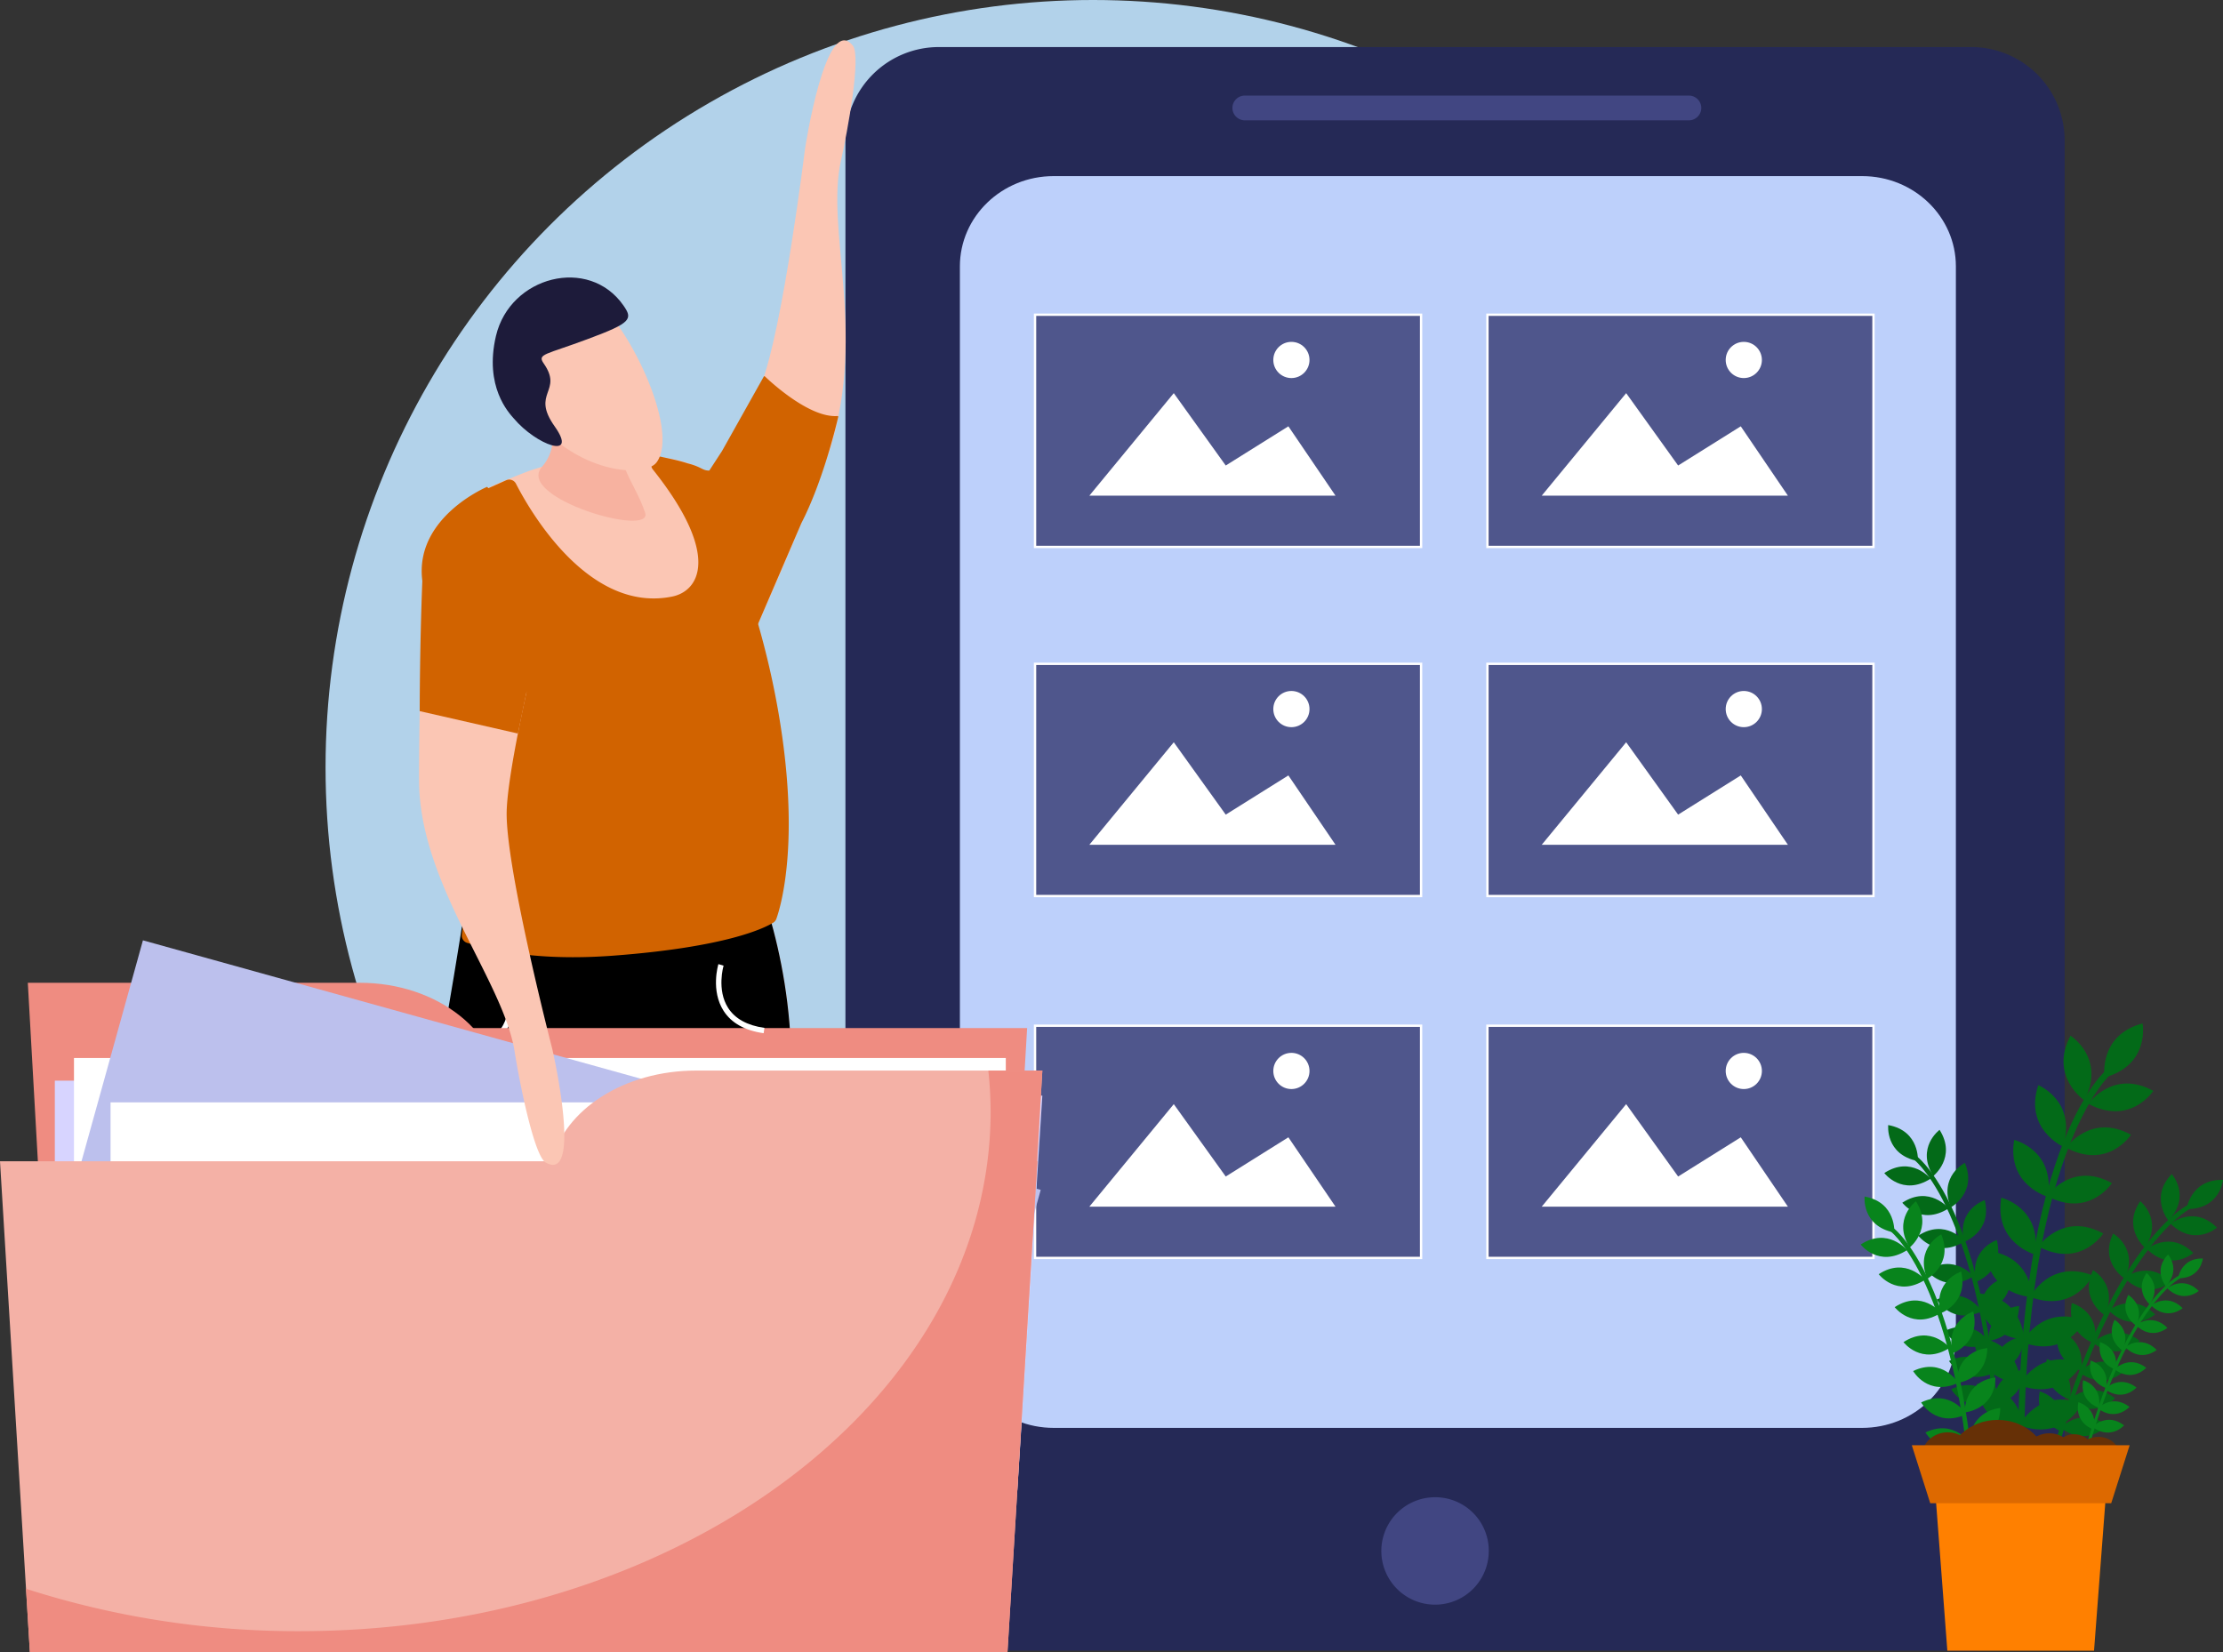 <svg xmlns="http://www.w3.org/2000/svg" width="956.461" height="710.896" viewBox="0 0 956.461 710.896"><rect x="0" y="0" width="956.461" height="710.896" fill="#333333" stroke="none"/><defs><style>.a{fill:#b2d2ea;}.b{fill:#252956;}.c{fill:#bdd0fb;}.d{fill:#414682;}.e{fill:#4f568c;stroke:#fff;stroke-miterlimit:10;}.f{fill:#fff;}.g{fill:#fbc6b4;}.h{fill:#d16300;}.i{fill:#f7b2a0;}.j{fill:#1d1b3a;}.k{fill:#3d2923;}.l{fill:#ef8c81;}.m{fill:#d7d4ff;}.n{fill:#bcc0ed;}.o{fill:#f4b1a6;}.p{fill:#036a18;}.q{fill:#08841c;}.r{fill:#663006;}.s{fill:#ff8000;}.t{fill:#dd6900;}</style></defs><g transform="translate(-44.203 -125.336)"><circle class="a" cx="330.215" cy="330.215" r="330.215" transform="translate(184.272 125.336)"/><g transform="translate(407.956 145.585)"><g transform="translate(0 0)"><path class="b" d="M942.168,796.161a40.146,40.146,0,0,1-40.347,39.986H457.946a40.162,40.162,0,0,1-40.355-39.986V186.107a40.186,40.186,0,0,1,40.355-39.986H901.82a40.17,40.17,0,0,1,40.347,39.986Z" transform="translate(-417.591 -146.121)"/><path class="c" d="M896.677,702.887c0,21.449-18.058,38.86-40.348,38.86H508.485c-22.267,0-40.346-17.411-40.346-38.86V241.981c0-21.458,18.079-38.862,40.346-38.862H856.328c22.291,0,40.348,17.4,40.348,38.862Z" transform="translate(-418.895 -147.592)"/><path class="d" d="M700.5,809.55a23.112,23.112,0,1,1-23.112-22.9A23.014,23.014,0,0,1,700.5,809.55Z" transform="translate(-423.699 -162.65)"/><path class="d" d="M790.239,172.863a5.356,5.356,0,0,1-5.379,5.34H593.875a5.362,5.362,0,0,1-5.372-5.34h0a5.346,5.346,0,0,1,5.372-5.308H784.861a5.34,5.34,0,0,1,5.379,5.308Z" transform="translate(-422.001 -146.674)"/></g><g transform="translate(81.583 115.176)"><rect class="e" width="166.097" height="99.918"/><g transform="translate(23.357 11.679)"><path class="f" d="M525.311,343.1l36.334-44.119L584,330.123l26.951-16.869L631.232,343.1Z" transform="translate(-525.311 -276.92)"/><circle class="f" cx="7.786" cy="7.786" r="7.786" transform="translate(79.156)"/></g></g><g transform="translate(276.227 115.176)"><rect class="e" width="166.097" height="99.918"/><g transform="translate(23.357 11.679)"><path class="f" d="M725.111,343.1l36.334-44.119L783.8,330.123l26.951-16.869L831.032,343.1Z" transform="translate(-725.111 -276.92)"/><circle class="f" cx="7.786" cy="7.786" r="7.786" transform="translate(79.156)"/></g></g><g transform="translate(81.583 265.394)"><rect class="e" width="166.097" height="99.918"/><g transform="translate(23.357 11.679)"><path class="f" d="M525.311,497.3l36.334-44.119L584,484.321l26.951-16.869L631.232,497.3Z" transform="translate(-525.311 -431.118)"/><circle class="f" cx="7.786" cy="7.786" r="7.786" transform="translate(79.156)"/></g></g><g transform="translate(276.227 265.394)"><rect class="e" width="166.097" height="99.918"/><g transform="translate(23.357 11.679)"><path class="f" d="M725.111,497.3l36.334-44.119L783.8,484.321l26.951-16.869L831.032,497.3Z" transform="translate(-725.111 -431.118)"/><circle class="f" cx="7.786" cy="7.786" r="7.786" transform="translate(79.156)"/></g></g><g transform="translate(81.583 421.11)"><rect class="e" width="166.097" height="99.918"/><g transform="translate(23.357 11.679)"><path class="f" d="M525.311,657.137l36.334-44.119L584,644.161l26.951-16.869,20.277,29.845Z" transform="translate(-525.311 -590.958)"/><circle class="f" cx="7.786" cy="7.786" r="7.786" transform="translate(79.156)"/></g></g><g transform="translate(276.227 421.11)"><rect class="e" width="166.097" height="99.918"/><g transform="translate(23.357 11.679)"><path class="f" d="M725.111,657.137l36.334-44.119L783.8,644.161l26.951-16.869,20.277,29.845Z" transform="translate(-725.111 -590.958)"/><circle class="f" cx="7.786" cy="7.786" r="7.786" transform="translate(79.156)"/></g></g></g><g transform="translate(44.203 142.702)"><g transform="translate(289.527 0)"><path class="g" d="M341.4,352.44s31.572-44.713,38.1-61.587c9.239-23.973,18.743-101.065,18.743-101.065s8.921-58.757,20.58-44.354c3.673,4.566-2.338,37.2-5.092,49.291-6.735,30.064,10.8,72.879-4.409,123.183-6.247,20.648-37.1,89.469-37.1,89.469Z" transform="translate(-341.399 -143.162)"/></g><g transform="translate(157.551 178.398)"><path class="g" d="M361.516,479.682c-17.256-48.475,11.429-94.225,6.147-125.647-6.3-37.194-70.546-29.27-93.678-20.1-23.153,9.12-61.474,23.2-35.059,71.567,18.376,33.73,15.109,57.9,12.483,95.683h0c-.111,1-.262,1.88-.352,2.854a1.528,1.528,0,0,1-.149-.034c0,.02.074.032.148.065-13.628,107.344-19.73,145.677-29.72,186.214-11.432,46.4-25.535,145.584-4.8,146.4,20.709.831,32.4-5.909,20.507-9.752-11.907-3.88-12.345-5.338-11.9-9.031,5.8-47.949,74.944-121.766,81.549-178.726,2.247-19.482,3.849-37.23,5-52.847,7.124,41.9.819,86.127,1.253,100.818,1.462,52.186,10.177,150.857,32.871,151.377,24.139.564,36.148-6.606,20.739-10.4-13.273-3.252-12.74-3.95-12.441-7.582,3.983-52.622,28.568-149.62,33.923-212.115C394.227,536.317,362.494,482.464,361.516,479.682Z" transform="translate(-205.928 -326.285)"/></g><g transform="translate(152.213 344.28)"><path d="M367.441,496.562c-41.768,29.741-94.736,19.586-117.15,14.459-6.884,54.031-45.281,256.287-49.843,284.116,18.074,6.859,24.06,8.353,29.3,8.427,98.9-140.962,80.656-197.22,81.81-212.837,3.062,18.054,2.213,123.609,8.023,214.116,6.318,4.571,25.42,10.69,39.28.559.807-5.541,28.582-187.468,29.041-192.574C392.421,559.827,376.554,516.807,367.441,496.562Z" transform="translate(-200.448 -496.562)"/></g><g transform="translate(198.693 179.349)"><path class="h" d="M267.24,337.2a3.239,3.239,0,0,1,4.214,1.469c5.97,11.638,31.253,55.886,67.229,48.569,11.622-2.364,21.124-17.71-8.323-54.684a3.25,3.25,0,0,1,3.4-5.165l13.355,3.729a3.228,3.228,0,0,1,1.962,1.541c4.039,7.256,25.319,47.358,35.173,103.644,9.73,55.59,1.227,84.042-.745,89.588a3.2,3.2,0,0,1-1.354,1.673c-3.853,2.372-20.3,10.532-68.705,14.187-24.253,1.811-44.973-.014-63.016-5.514a3.235,3.235,0,0,1-2.252-3.487c1.492-12.513,7.515-65.74,4.9-89.447a3.22,3.22,0,0,1,2.818-3.566c8.04-.908,27.851-6.787,25.531-42.839a62.366,62.366,0,0,0-27.5-48.315,3.242,3.242,0,0,1,.5-5.646Z" transform="translate(-248.159 -327.261)"/></g><g transform="translate(231.537 153.21)"><path class="i" d="M281.873,300.43s12.989,17.28,1.636,30.316c-11.637,13.316,48.082,30.651,44.394,19.7-4.737-14.062-13.856-21.056-10.343-39.178Z" transform="translate(-281.873 -300.43)"/></g><g transform="translate(219.341 107.073)"><path class="g" d="M304.5,256.509c14.65,9.016,38.517,57.21,27.975,71.12C327.844,333.7,303.535,333,284.225,313.7c-7.929-7.934-19.036-23.581-13.278-42.887C273.5,262.058,287.33,246.023,304.5,256.509Z" transform="translate(-269.354 -253.071)"/></g><g transform="translate(212.012 102.041)"><path class="j" d="M318.043,259.923c4.061,5.83,3.566,7.445-15.079,14.37-18.549,6.959-22.086,6.416-19.233,10.568,8.574,12.286-5.649,12.475,4.733,27.1,10.351,14.613-7.836,8.182-17.65-3.48-2.012-2.321-12.764-13.567-7.59-35.5C269.3,247.37,303.13,238.567,318.043,259.923Z" transform="translate(-261.831 -247.906)"/></g><g transform="translate(284.831 678.614)"><path class="k" d="M336.607,839.752s17.97,8.136,29.174.415c0,0,20.265,3.335,7.438,8.554C360.3,854.009,335.628,858.177,336.607,839.752Z" transform="translate(-336.579 -839.752)"/></g><g transform="translate(159.469 678.634)"><path class="k" d="M207.926,839.772s17.95,8.12,29.163.415c0,0,20.288,3.34,7.417,8.591C231.656,854.014,206.925,858.181,207.926,839.772Z" transform="translate(-207.897 -839.772)"/></g><g transform="translate(199.753 406.405)"><path class="f" d="M249.492,589.479l-.245-2.317c7.4-.815,12.718-3.54,15.857-8.1,5.227-7.635,2.495-18.039,2.485-18.136l2.246-.594c.122.463,3.006,11.5-2.8,20.021C263.491,585.508,257.6,588.566,249.492,589.479Z" transform="translate(-249.247 -560.332)"/></g><g transform="translate(0 387.249)"><path class="l" d="M70.939,790.677H474.167L486.5,579.435H58.623Z" transform="translate(-44.575 -541.669)"/><path class="l" d="M259.972,607.357c0,26.476-27.142,47.939-60.63,47.939l-137.38,1.226-5.471-97.1H199.342C232.83,559.425,259.972,580.893,259.972,607.357Z" transform="translate(-44.52 -541.152)"/><rect class="m" width="408.781" height="166.823" transform="translate(23.588 60.384)"/><path class="m" d="M483.313,778.992H98.164V612.168l395.91-2.907Z" transform="translate(-45.595 -542.439)"/><rect class="f" width="400.923" height="166.813" transform="translate(31.83 50.635)"/><rect class="n" width="166.812" height="400.925" transform="translate(16.825 160.719) rotate(-74.466)"/><rect class="f" width="382.348" height="166.823" transform="translate(47.56 69.73)"/><path class="o" d="M490.4,637.207l2.281-39.01h-149c-30.906,0-56.575,16.808-62.109,39.01H44.2L57.055,848.435H477.68L487,695.3h0l.015-.153,3.526-57.942Z" transform="translate(-44.203 -542.153)"/><path class="l" d="M492.978,598.2H469.739a173.09,173.09,0,0,1,.988,17.461c0,123.579-133.135,223.755-297.372,223.755A381.5,381.5,0,0,1,55.693,821.176l1.658,27.259H477.976L487.293,695.3l.015-.153,3.526-57.942H490.7Z" transform="translate(-44.5 -542.153)"/></g><g transform="translate(180.291 225.951)"><path class="g" d="M278.016,409.61a3.6,3.6,0,0,1,1.232,3.623c-2.421,10.2-12.389,53.183-12.28,69.084.195,25.71,19.657,100.9,19.657,100.9s13.293,57.915-2.834,48.8c-5.1-2.908-11.475-35.479-13.379-47.709-4.78-30.44-40.785-71.835-41.132-116.216-.133-17.426,1.033-70.014,1.483-89.481a3.6,3.6,0,0,1,5.88-2.7Z" transform="translate(-229.27 -375.098)"/></g><g transform="translate(308.05 397.484)"><path class="f" d="M380.925,580.906c-8.069-1.133-13.87-4.368-17.243-9.632-5.562-8.694-2.375-19.624-2.219-20.1l2.24.674c-.066.1-3.05,10.408,1.947,18.178,2.985,4.658,8.245,7.56,15.618,8.58Z" transform="translate(-360.413 -551.175)"/></g></g><path class="h" d="M258.554,340.377S227.173,353.5,230.7,380.822c-1.147,28.877-1.128,56.058-1.128,56.058l42.246,9.635,3.678-17.671s16.363-14.472,3.9-53.584A79.844,79.844,0,0,0,258.554,340.377Z" transform="translate(-4.784 -5.549)"/><path class="h" d="M380.815,291.583c2.365,2.266,19.218,17.956,31.238,17.051a.3.3,0,0,1,.32.363c-.784,3.4-6.582,27.746-15.87,45.759l-.008.017-18.969,44.108a.308.308,0,0,1-.569.009c-1.885-4.493-12.891-30.628-19.468-43.877a.186.186,0,0,0-.028-.046c-.541-.675-17.754-22.15-21.928-28.4a.309.309,0,0,1,.342-.467c2.338.584,7.563,1.527,11.675,2.9,6.1,1.526,6.228,3.052,9.16,3.113a.333.333,0,0,0,.282-.146l5.4-8.305.011-.018,17.937-31.979A.3.3,0,0,1,380.815,291.583Z" transform="translate(-7.517 -4.288)"/><g transform="translate(844.781 565.715)"><g transform="translate(48.503)"><g transform="translate(19.236 20.536)"><path class="p" d="M936.316,796.345l2.605-.1c-6.942-155.593,35.332-195.421,35.781-195.8l-1.773-1.981C971.134,600.073,929.286,639.532,936.316,796.345Z" transform="translate(-935.521 -598.46)"/></g><path class="p" d="M994.469,607.086s-9.85,15.192-27.925,5.562C966.544,612.648,977.128,597.513,994.469,607.086Z" transform="translate(-917.085 -578.065)"/><path class="p" d="M984.622,626.47s-9.851,15.192-27.926,5.562C956.7,632.032,967.281,616.9,984.622,626.47Z" transform="translate(-916.831 -578.565)"/><path class="p" d="M972.371,670.088s-9.85,15.192-27.925,5.562C944.446,675.65,955.03,660.516,972.371,670.088Z" transform="translate(-916.515 -579.691)"/><path class="p" d="M967.744,688.627s-7.719,16.378-26.925,9.266C940.819,697.893,949.272,681.473,967.744,688.627Z" transform="translate(-916.421 -580.204)"/><path class="p" d="M964.22,708.617S956.5,725,937.3,717.882C937.3,717.882,945.749,701.463,964.22,708.617Z" transform="translate(-916.33 -580.72)"/><path class="p" d="M962.956,727.564s-7.72,16.378-26.925,9.266C936.031,736.83,944.484,720.41,962.956,727.564Z" transform="translate(-916.298 -581.209)"/><path class="p" d="M962.956,745.31s-7.72,16.378-26.925,9.266C936.031,754.576,944.484,738.156,962.956,745.31Z" transform="translate(-916.298 -581.667)"/><path class="p" d="M976.207,647.818s-9.851,15.192-27.926,5.562C948.281,653.38,958.866,638.245,976.207,647.818Z" transform="translate(-916.614 -579.116)"/><path class="p" d="M958.564,582.8s15.34,9.619,5.986,27.838C964.55,610.643,949.256,600.29,958.564,582.8Z" transform="translate(-916.802 -577.52)"/><path class="p" d="M944.381,604.635s16.746,6.884,10.611,26.423C954.992,631.058,938.166,623.444,944.381,604.635Z" transform="translate(-916.478 -578.083)"/><path class="p" d="M933.758,628.828s17.6,4.241,14.528,24.489C948.286,653.317,930.493,648.366,933.758,628.828Z" transform="translate(-916.229 -578.708)"/><path class="p" d="M928.073,654.345s17.6,4.241,14.528,24.489C942.6,678.834,924.81,673.883,928.073,654.345Z" transform="translate(-916.082 -579.366)"/><path class="p" d="M921.023,677.9s18.1-.516,20.433,19.831C941.456,697.731,922.988,697.611,921.023,677.9Z" transform="translate(-915.911 -579.974)"/><path class="p" d="M917.318,696.634s18.1-.515,20.434,19.831C937.752,716.465,919.284,716.345,917.318,696.634Z" transform="translate(-915.815 -580.457)"/><path class="p" d="M915.775,715.937s18.1-.516,20.434,19.831C936.209,735.768,917.741,735.648,915.775,715.937Z" transform="translate(-915.775 -580.955)"/><path class="p" d="M917.187,736.606s18.1-.516,20.433,19.831C937.62,756.437,919.152,756.317,917.187,736.606Z" transform="translate(-915.811 -581.489)"/><path class="p" d="M990.047,577.38s3.34,17.8-16.392,23.282C973.655,600.662,970.886,582.4,990.047,577.38Z" transform="translate(-917.265 -577.38)"/></g><g transform="translate(10.154 43.726)"><g transform="translate(12.989 13.578)"><path class="p" d="M927.185,773.381l-1.837.065c-3.421-109.767-35.269-135.515-35.6-135.757l1.141-1.488C892.232,637.24,923.761,662.751,927.185,773.381Z" transform="translate(-889.743 -636.202)"/></g><path class="p" d="M876.41,643.385s7.737,10.156,19.931,2.421C896.341,645.806,888.093,635.729,876.41,643.385Z" transform="translate(-876.41 -622.735)"/><path class="p" d="M884.368,656.489s7.737,10.155,19.931,2.42C904.3,658.909,896.051,648.833,884.368,656.489Z" transform="translate(-876.615 -623.073)"/><path class="p" d="M895.309,686.5s7.736,10.156,19.931,2.42C915.24,688.923,906.991,678.847,895.309,686.5Z" transform="translate(-876.898 -623.848)"/><path class="p" d="M899.569,699.293s6.3,11.1,19.424,5.078C918.993,704.371,912.174,693.277,899.569,699.293Z" transform="translate(-877.008 -624.206)"/><path class="p" d="M903.113,713.16s6.3,11.1,19.424,5.077C922.537,718.237,915.718,707.144,903.113,713.16Z" transform="translate(-877.099 -624.564)"/><path class="p" d="M905.013,726.414s6.3,11.1,19.424,5.077C924.438,731.491,917.618,720.4,905.013,726.414Z" transform="translate(-877.148 -624.906)"/><path class="p" d="M905.96,738.892s6.3,11.1,19.424,5.077C925.385,743.969,918.565,732.875,905.96,738.892Z" transform="translate(-877.173 -625.228)"/><path class="p" d="M891.424,671.05s7.736,10.155,19.931,2.42C911.355,673.47,903.106,663.394,891.424,671.05Z" transform="translate(-876.797 -623.449)"/><path class="p" d="M900.674,624.379s-10.272,7.582-2.723,19.892C897.951,644.271,908.151,636.177,900.674,624.379Z" transform="translate(-876.894 -622.319)"/><path class="p" d="M911.789,638.969s-11.408,5.733-6.051,19.144C905.738,658.113,917.162,651.862,911.789,638.969Z" transform="translate(-877.13 -622.695)"/><path class="p" d="M920.515,655.411s-12.149,3.921-8.908,17.993C911.606,673.4,923.852,668.974,920.515,655.411Z" transform="translate(-877.304 -623.119)"/><path class="p" d="M925.872,673.049s-12.15,3.92-8.908,17.993C916.964,691.042,929.21,686.612,925.872,673.049Z" transform="translate(-877.442 -623.575)"/><path class="p" d="M931.992,689.233s-12.753.6-13.308,15.033C918.684,704.266,931.662,703.2,931.992,689.233Z" transform="translate(-877.501 -623.992)"/><path class="p" d="M935.6,702.208s-12.753.6-13.308,15.033C922.288,717.241,935.266,716.171,935.6,702.208Z" transform="translate(-877.594 -624.327)"/><path class="p" d="M937.712,715.7s-12.753.6-13.309,15.034C924.4,730.731,937.381,729.66,937.712,715.7Z" transform="translate(-877.648 -624.675)"/><path class="p" d="M937.822,730.3s-12.752.6-13.308,15.034C924.513,745.338,937.491,744.268,937.822,730.3Z" transform="translate(-877.651 -625.052)"/><path class="p" d="M878.141,622.264s-1.4,12.69,12.768,15.5C890.909,637.76,891.881,624.774,878.141,622.264Z" transform="translate(-876.454 -622.264)"/></g><g transform="translate(76.704 64.801)"><g transform="translate(0.536 13.252)"><path class="p" d="M945.273,784.312l1.785.441c25.875-106.73,62.328-125.393,62.707-125.561l-.812-1.691C1007.421,658.24,971.328,676.738,945.273,784.312Z" transform="translate(-945.273 -657.501)"/></g><path class="p" d="M1022.815,667.453s-9.656,8.352-20-1.721C1002.812,665.732,1012.953,657.563,1022.815,667.453Z" transform="translate(-946.222 -644.38)"/><path class="p" d="M1012.337,678.646s-9.656,8.352-20-1.722C992.334,676.923,1002.475,668.755,1012.337,678.646Z" transform="translate(-945.952 -644.669)"/><path class="p" d="M995.47,705.776s-9.656,8.352-20-1.721C975.467,704.054,985.608,695.884,995.47,705.776Z" transform="translate(-945.517 -645.369)"/><path class="p" d="M988.681,717.427s-8.445,9.574-20.053.984C968.628,718.411,977.579,708.952,988.681,717.427Z" transform="translate(-945.34 -645.705)"/><path class="p" d="M982.367,730.271s-8.445,9.574-20.054.984C962.313,731.255,971.264,721.8,982.367,730.271Z" transform="translate(-945.177 -646.036)"/><path class="p" d="M977.787,742.854s-8.445,9.573-20.053.983C957.734,743.837,966.685,734.378,977.787,742.854Z" transform="translate(-945.059 -646.361)"/><path class="p" d="M974.3,754.871s-8.445,9.574-20.054.984C954.246,755.855,963.2,746.4,974.3,754.871Z" transform="translate(-944.969 -646.671)"/><path class="p" d="M1002.444,691.448s-9.656,8.351-20-1.722C982.44,689.726,992.581,681.557,1002.444,691.448Z" transform="translate(-945.697 -644.999)"/><path class="p" d="M1003.247,643.9s8.5,9.529-1.417,20.027C1001.829,663.925,993.507,653.91,1003.247,643.9Z" transform="translate(-946.111 -643.898)"/><path class="p" d="M989.367,655.885s9.987,7.952,1.993,19.979C991.36,675.864,981.462,667.4,989.367,655.885Z" transform="translate(-945.796 -644.207)"/><path class="p" d="M977.434,670.176s11.086,6.33,5.026,19.438C982.46,689.614,971.384,682.766,977.434,670.176Z" transform="translate(-945.521 -644.576)"/><path class="p" d="M968.571,686.339s11.086,6.33,5.026,19.438C973.6,705.777,962.521,698.929,968.571,686.339Z" transform="translate(-945.292 -644.993)"/><path class="p" d="M959.2,700.9s12.358,3.207,9.94,17.444C969.139,718.346,956.656,714.636,959.2,700.9Z" transform="translate(-945.088 -645.369)"/><path class="p" d="M953.009,712.861s12.358,3.207,9.94,17.444C962.949,730.3,950.466,726.6,953.009,712.861Z" transform="translate(-944.928 -645.678)"/><path class="p" d="M948.171,725.629s12.358,3.207,9.94,17.445C958.111,743.074,945.628,739.363,948.171,725.629Z" transform="translate(-944.803 -646.007)"/><path class="p" d="M945.065,739.9s12.358,3.207,9.94,17.444C955,757.347,942.522,753.637,945.065,739.9Z" transform="translate(-944.723 -646.375)"/><path class="p" d="M1025.585,646.482s-1.235,12.706-15.676,12.545C1009.909,659.027,1011.622,646.117,1025.585,646.482Z" transform="translate(-946.406 -643.964)"/></g><g transform="translate(93.408 99.422)"><g transform="translate(0.364 9.005)"><path class="q" d="M962.243,774.841l1.213.3c17.58-72.518,42.349-85.2,42.607-85.313l-.552-1.149C1004.469,689.182,979.946,701.75,962.243,774.841Z" transform="translate(-962.243 -688.679)"/></g><path class="q" d="M1014.93,695.441s-6.561,5.675-13.592-1.17C1001.338,694.271,1008.229,688.721,1014.93,695.441Z" transform="translate(-962.888 -679.763)"/><path class="q" d="M1007.811,703.045s-6.561,5.675-13.592-1.17C994.219,701.875,1001.11,696.325,1007.811,703.045Z" transform="translate(-962.705 -679.959)"/><path class="q" d="M996.35,721.479s-6.56,5.675-13.591-1.17C982.759,720.309,989.65,714.759,996.35,721.479Z" transform="translate(-962.409 -680.435)"/><path class="q" d="M991.737,729.4s-5.738,6.5-13.625.668C978.112,730.064,984.194,723.637,991.737,729.4Z" transform="translate(-962.289 -680.663)"/><path class="q" d="M987.447,738.122s-5.738,6.5-13.625.668C973.822,738.791,979.9,732.364,987.447,738.122Z" transform="translate(-962.178 -680.889)"/><path class="q" d="M984.335,746.672s-5.738,6.5-13.625.668C970.71,747.34,976.792,740.913,984.335,746.672Z" transform="translate(-962.098 -681.109)"/><path class="q" d="M981.966,754.837s-5.738,6.506-13.625.668C968.341,755.5,974.422,749.079,981.966,754.837Z" transform="translate(-962.037 -681.32)"/><path class="q" d="M1001.089,711.744s-6.561,5.675-13.592-1.17C987.5,710.574,994.388,705.024,1001.089,711.744Z" transform="translate(-962.531 -680.184)"/><path class="q" d="M1001.634,679.436s5.774,6.475-.964,13.608C1000.67,693.044,995.016,686.239,1001.634,679.436Z" transform="translate(-962.813 -679.436)"/><path class="q" d="M992.2,687.581s6.786,5.4,1.354,13.574C993.557,701.155,986.832,695.4,992.2,687.581Z" transform="translate(-962.599 -679.646)"/><path class="q" d="M984.1,697.291s7.533,4.3,3.415,13.207C987.51,710.5,979.985,705.844,984.1,697.291Z" transform="translate(-962.412 -679.897)"/><path class="q" d="M978.074,708.273s7.532,4.3,3.415,13.207C981.488,721.48,973.964,716.826,978.074,708.273Z" transform="translate(-962.256 -680.18)"/><path class="q" d="M971.706,718.167s8.4,2.179,6.753,11.853C978.459,730.02,969.979,727.5,971.706,718.167Z" transform="translate(-962.118 -680.436)"/><path class="q" d="M967.5,726.293s8.4,2.179,6.754,11.853C974.254,738.146,965.773,735.625,967.5,726.293Z" transform="translate(-962.009 -680.645)"/><path class="q" d="M964.213,734.969s8.4,2.178,6.753,11.852C970.966,746.821,962.486,744.3,964.213,734.969Z" transform="translate(-961.924 -680.869)"/><path class="q" d="M962.1,744.667s8.4,2.179,6.754,11.853C968.856,756.52,960.375,754,962.1,744.667Z" transform="translate(-961.87 -681.119)"/><path class="q" d="M1016.812,681.191s-.84,8.634-10.651,8.524C1006.161,689.715,1007.324,680.944,1016.812,681.191Z" transform="translate(-963.013 -679.481)"/></g><g transform="translate(0 74.478)"><g transform="translate(12.989 13.577)"><path class="q" d="M916.762,804.947l-1.837.066C911.5,695.246,879.656,669.5,879.32,669.257l1.141-1.489C881.809,668.807,913.338,694.318,916.762,804.947Z" transform="translate(-879.32 -667.768)"/></g><path class="q" d="M865.987,674.952s7.737,10.155,19.931,2.42C885.918,677.372,877.67,667.3,865.987,674.952Z" transform="translate(-865.987 -654.302)"/><path class="q" d="M873.945,688.056s7.737,10.155,19.932,2.42C893.877,690.476,885.628,680.4,873.945,688.056Z" transform="translate(-866.192 -654.64)"/><path class="q" d="M884.886,718.07s7.737,10.155,19.931,2.42C904.817,720.49,896.569,710.414,884.886,718.07Z" transform="translate(-866.475 -655.415)"/><path class="q" d="M889.146,730.86s6.3,11.1,19.424,5.078C908.57,735.937,901.751,724.844,889.146,730.86Z" transform="translate(-866.585 -655.773)"/><path class="q" d="M892.69,744.726s6.3,11.1,19.424,5.078C912.115,749.8,905.3,738.71,892.69,744.726Z" transform="translate(-866.676 -656.13)"/><path class="q" d="M894.59,757.981s6.3,11.1,19.424,5.078C914.014,763.058,907.2,751.964,894.59,757.981Z" transform="translate(-866.725 -656.473)"/><path class="q" d="M895.537,770.458s6.3,11.1,19.425,5.077C914.962,775.535,908.142,764.442,895.537,770.458Z" transform="translate(-866.75 -656.794)"/><path class="q" d="M881,702.616s7.737,10.156,19.931,2.42C900.932,705.036,892.684,694.96,881,702.616Z" transform="translate(-866.374 -655.016)"/><path class="q" d="M890.251,655.946s-10.272,7.581-2.723,19.892C887.528,675.838,897.729,667.744,890.251,655.946Z" transform="translate(-866.471 -653.886)"/><path class="q" d="M901.366,670.535s-11.407,5.734-6.051,19.145C895.315,689.68,906.739,683.428,901.366,670.535Z" transform="translate(-866.707 -654.262)"/><path class="q" d="M910.093,686.978s-12.15,3.92-8.909,17.992C901.183,704.971,913.429,700.541,910.093,686.978Z" transform="translate(-866.881 -654.686)"/><path class="q" d="M915.45,704.615s-12.15,3.921-8.908,17.993C906.542,722.608,918.787,718.179,915.45,704.615Z" transform="translate(-867.019 -655.142)"/><path class="q" d="M921.569,720.8s-12.752.6-13.308,15.034C908.261,735.833,921.239,734.763,921.569,720.8Z" transform="translate(-867.078 -655.559)"/><path class="q" d="M925.174,733.774s-12.752.6-13.308,15.034C911.865,748.808,924.843,747.738,925.174,733.774Z" transform="translate(-867.171 -655.894)"/><path class="q" d="M927.289,747.264s-12.753.6-13.309,15.033C913.98,762.3,926.958,761.227,927.289,747.264Z" transform="translate(-867.226 -656.242)"/><path class="q" d="M927.4,761.871s-12.752.6-13.308,15.034C914.09,776.9,927.068,775.835,927.4,761.871Z" transform="translate(-867.228 -656.619)"/><path class="q" d="M867.718,653.831s-1.4,12.69,12.768,15.495C880.486,669.326,881.458,656.341,867.718,653.831Z" transform="translate(-866.031 -653.831)"/></g><g transform="translate(26.431 175.934)"><path class="r" d="M915.142,768.013c0,5.547-4.935,10.035-11,10.035-6.089,0-11.024-4.488-11.024-10.035s4.935-10.039,11.024-10.039C910.206,757.974,915.142,762.456,915.142,768.013Z" transform="translate(-893.118 -757.974)"/></g><g transform="translate(37.157 170.589)"><path class="r" d="M947.617,772.313c0,10.933-9.717,19.819-21.724,19.819-12.024,0-21.765-8.886-21.765-19.819,0-10.963,9.742-19.825,21.765-19.825C937.9,752.488,947.617,761.35,947.617,772.313Z" transform="translate(-904.128 -752.488)"/></g><g transform="translate(70.5 176.355)"><path class="r" d="M959.672,768.105c0,5.386-4.786,9.7-10.68,9.7-5.873,0-10.638-4.313-10.638-9.7,0-5.363,4.765-9.7,10.638-9.7C954.886,758.406,959.672,762.742,959.672,768.105Z" transform="translate(-938.354 -758.406)"/></g><g transform="translate(83.595 176.766)"><path class="r" d="M968.222,766.281c0,4.143-3.7,7.5-8.2,7.5-4.528,0-8.223-3.353-8.223-7.5,0-4.1,3.7-7.453,8.223-7.453C964.527,758.828,968.222,762.18,968.222,766.281Z" transform="translate(-951.796 -758.828)"/></g><g transform="translate(92.802 177.896)"><path class="r" d="M980.128,768.6c0,4.743-4.228,8.607-9.42,8.607-5.232,0-9.46-3.864-9.46-8.607,0-4.762,4.228-8.607,9.46-8.607C975.9,759.988,980.128,763.833,980.128,768.6Z" transform="translate(-961.247 -759.988)"/></g><g transform="translate(31.506 193.96)"><path class="s" d="M904.1,852.414h63.117L973,776.478H898.328Z" transform="translate(-898.328 -776.478)"/></g><g transform="translate(21.99 181.485)"><path class="t" d="M896.486,788.619h77.877l7.926-24.946H888.56Z" transform="translate(-888.56 -763.672)"/></g></g></g></svg>